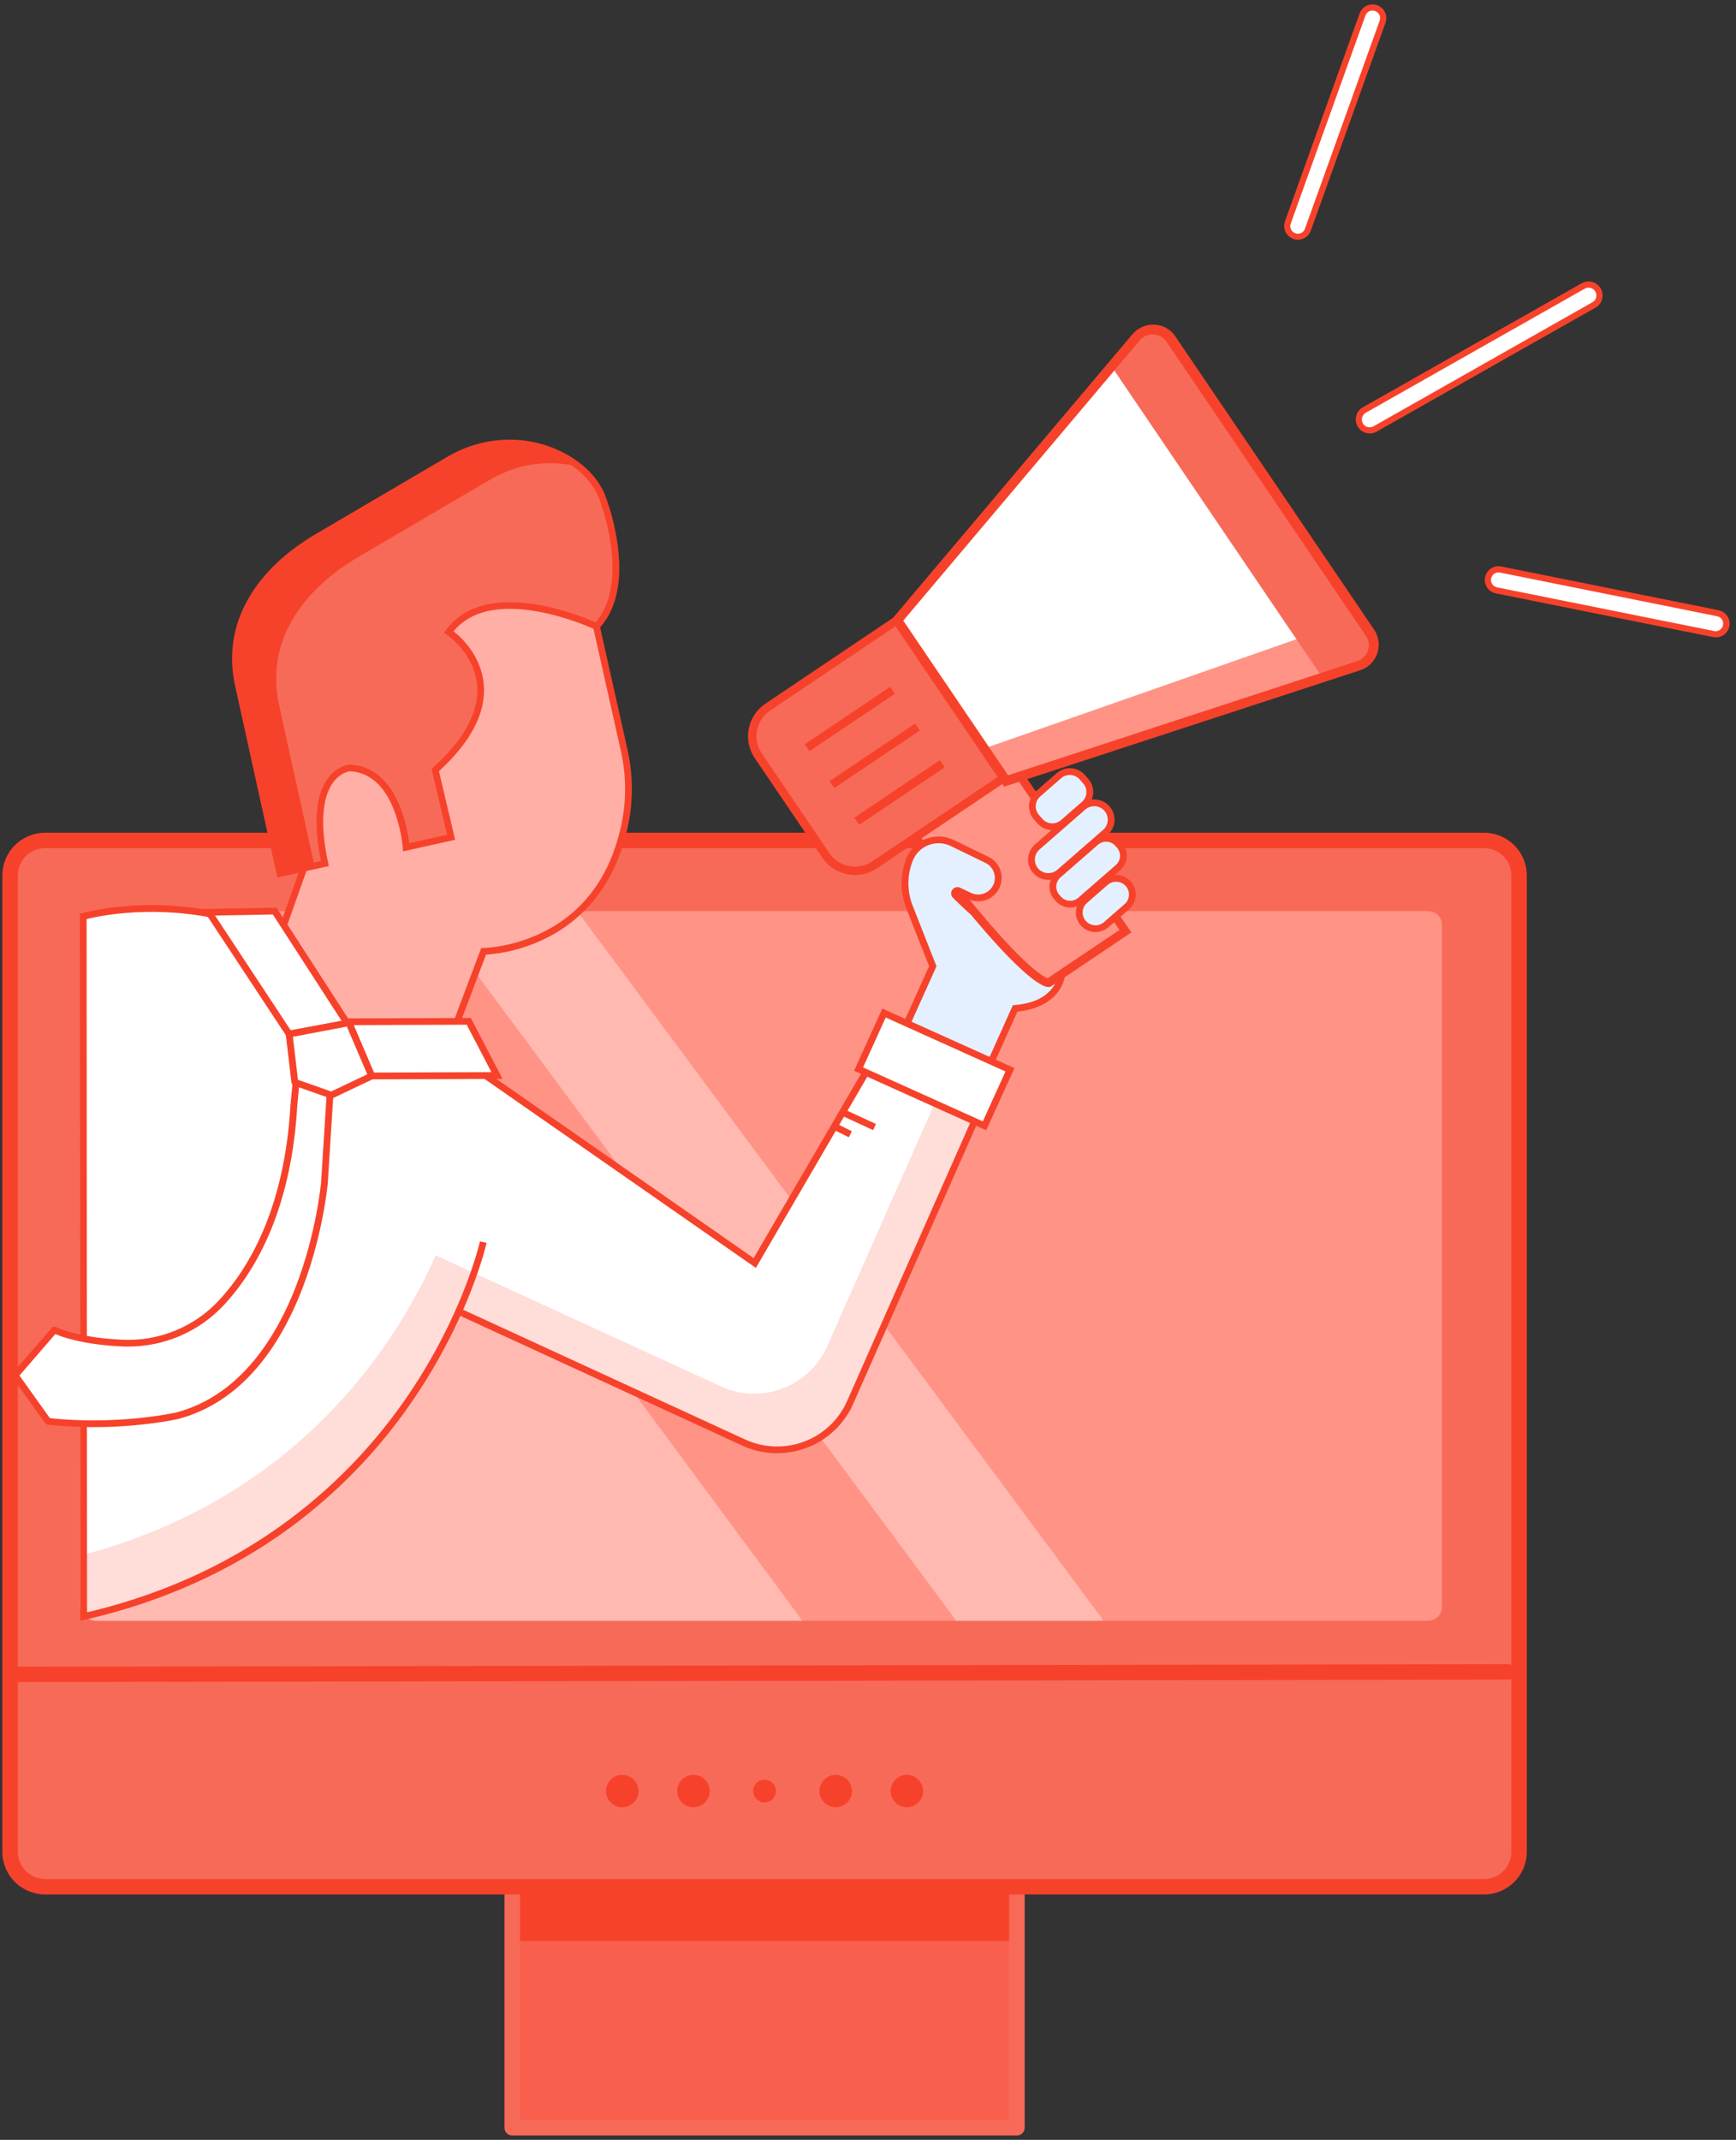 <svg width="198" height="244" viewBox="0 0 198 244" fill="none" xmlns="http://www.w3.org/2000/svg">
<rect x="0" y="0" width="198" height="244" fill="#333333" stroke="none"/>
<g clip-path="url(#clip0)">
<path d="M115.986 213.344H58.42V242.619H115.986V213.344Z" fill="#F8604D"/>
<path d="M115.338 215.738H59.04V221.315H115.338V215.738Z" fill="#F7422B"/>
<path d="M115.986 243.5H58.42C58.186 243.5 57.961 243.407 57.795 243.242C57.63 243.076 57.537 242.852 57.537 242.619V213.344C57.537 213.11 57.63 212.886 57.795 212.721C57.961 212.556 58.186 212.463 58.42 212.463H115.986C116.22 212.463 116.445 212.556 116.611 212.721C116.776 212.886 116.87 213.11 116.87 213.344V242.619C116.87 242.734 116.847 242.849 116.803 242.956C116.758 243.063 116.693 243.16 116.611 243.242C116.529 243.324 116.432 243.389 116.324 243.433C116.217 243.477 116.102 243.5 115.986 243.5ZM59.306 241.739H115.102V214.226H59.306V241.739Z" fill="#F86A58"/>
<path d="M169.013 95.048H4.909C2.699 95.048 0.908 96.832 0.908 99.032V210.369C0.908 212.569 2.699 214.353 4.909 214.353H169.013C171.222 214.353 173.013 212.569 173.013 210.369V99.032C173.013 96.832 171.222 95.048 169.013 95.048Z" fill="#F86A58"/>
<path d="M169.255 216.019H5.15C3.855 216.017 2.614 215.504 1.698 214.592C0.782 213.681 0.267 212.444 0.266 211.155V99.814C0.268 98.525 0.783 97.288 1.698 96.377C2.614 95.465 3.856 94.952 5.15 94.95H169.255C170.55 94.951 171.792 95.464 172.708 96.376C173.624 97.288 174.139 98.525 174.14 99.814V211.155C174.139 212.444 173.624 213.681 172.708 214.592C171.792 215.504 170.55 216.017 169.255 216.019ZM5.15 96.714C4.324 96.715 3.532 97.042 2.948 97.623C2.364 98.205 2.036 98.994 2.035 99.816V211.157C2.035 211.979 2.364 212.768 2.948 213.35C3.532 213.932 4.324 214.26 5.15 214.26H169.255C170.082 214.26 170.874 213.932 171.458 213.351C172.042 212.769 172.37 211.98 172.371 211.158V99.817C172.37 98.995 172.042 98.206 171.458 97.624C170.874 97.043 170.082 96.716 169.255 96.715L5.15 96.714Z" fill="#F7422B"/>
<path d="M164.456 183.309C164.456 184.091 163.737 184.813 162.869 184.813H10.868C9.998 184.813 9.155 184.088 9.155 183.309V105.364C9.155 104.581 9.998 103.887 10.868 103.887H162.869C163.737 103.887 164.456 104.581 164.456 105.364V183.309Z" fill="#FF9385"/>
<path d="M87.202 205.521C87.921 205.521 88.503 204.941 88.503 204.226C88.503 203.51 87.921 202.931 87.202 202.931C86.484 202.931 85.902 203.51 85.902 204.226C85.902 204.941 86.484 205.521 87.202 205.521Z" fill="#F7422B"/>
<path d="M95.318 206.074C96.343 206.074 97.174 205.247 97.174 204.226C97.174 203.205 96.343 202.377 95.318 202.377C94.293 202.377 93.462 203.205 93.462 204.226C93.462 205.247 94.293 206.074 95.318 206.074Z" fill="#F7422B"/>
<path d="M103.433 206.074C104.458 206.074 105.289 205.247 105.289 204.226C105.289 203.205 104.458 202.377 103.433 202.377C102.408 202.377 101.577 203.205 101.577 204.226C101.577 205.247 102.408 206.074 103.433 206.074Z" fill="#F7422B"/>
<path d="M70.972 206.074C71.997 206.074 72.828 205.247 72.828 204.226C72.828 203.205 71.997 202.377 70.972 202.377C69.947 202.377 69.115 203.205 69.115 204.226C69.115 205.247 69.947 206.074 70.972 206.074Z" fill="#F7422B"/>
<path d="M79.088 206.074C80.113 206.074 80.944 205.247 80.944 204.226C80.944 203.205 80.113 202.377 79.088 202.377C78.062 202.377 77.231 203.205 77.231 204.226C77.231 205.247 78.062 206.074 79.088 206.074Z" fill="#F7422B"/>
<path opacity="0.35" d="M91.523 184.813H11.042C10.179 184.813 9.155 183.983 9.155 183.201V105.518C9.155 104.74 10.174 103.887 11.042 103.887H31.672L91.523 184.813Z" fill="white"/>
<path opacity="0.35" d="M125.802 184.813H108.99L108.877 184.555L49.026 103.887H65.838L125.689 184.555L125.802 184.813Z" fill="white"/>
<path d="M1.929 191.799C1.814 191.801 1.7 191.78 1.593 191.738C1.486 191.696 1.389 191.633 1.306 191.553C1.224 191.473 1.159 191.377 1.113 191.272C1.068 191.167 1.045 191.054 1.044 190.939C1.043 190.704 1.135 190.479 1.301 190.312C1.466 190.145 1.691 190.05 1.927 190.047L171.993 189.757C172.23 189.761 172.455 189.858 172.62 190.026C172.785 190.194 172.878 190.42 172.877 190.655C172.877 190.77 172.854 190.884 172.81 190.991C172.765 191.097 172.7 191.193 172.618 191.274C172.536 191.355 172.439 191.42 172.332 191.463C172.225 191.507 172.11 191.529 171.994 191.528L1.93 191.799H1.929Z" fill="#F7422B"/>
<path d="M28.96 115.031L35.088 97.775L32.39 96.847L29.174 79.181L36.825 76.386L39.279 70.054L41.347 71.236L66.72 65.597L71.2 85.582C71.931 88.85 71.835 92.247 70.922 95.469C67.401 108.404 55.16 108.479 55.16 108.479L51.258 118.842L28.96 115.031Z" fill="#FFAFA5"/>
<path d="M51.505 119.273L28.442 115.334L34.594 98.013L32.047 97.138L28.732 78.93L36.524 76.082L39.077 69.495L41.406 70.823L67.01 65.132L71.574 85.493C72.317 88.824 72.22 92.287 71.291 95.571C70.473 98.58 69.115 101.149 67.258 103.213C65.753 104.881 63.924 106.228 61.881 107.172C59.854 108.126 57.666 108.696 55.429 108.854L51.505 119.273ZM29.478 114.728L51.004 118.406L54.889 108.094H55.156C55.186 108.094 58.197 108.053 61.582 106.462C66.104 104.339 69.12 100.606 70.546 95.368C71.441 92.205 71.535 88.87 70.82 85.662L66.423 66.057L41.277 71.646L39.469 70.616L37.114 76.692L29.604 79.438L32.723 96.563L35.578 97.544L29.478 114.728Z" fill="#F7422B"/>
<path d="M31.926 99.6L27.204 78.166C25.61 70.934 29.725 65.012 36.377 61.133L51.387 52.328C55.488 49.97 60.582 49.888 64.668 52.281C66.301 53.238 67.754 54.574 68.597 56.441C68.597 56.441 72.669 66.499 68.028 71.43C68.028 71.43 55.887 65.674 51.192 72.056C51.192 72.056 60.322 78.182 49.647 87.812L51.453 95.473L46.332 96.612C46.332 96.612 45.705 87.799 39.873 87.561C39.873 87.561 34.816 88.006 37.054 98.464L31.926 99.6Z" fill="#F86A58"/>
<path d="M66.042 53.223C62.649 52.367 59.055 52.869 56.029 54.62L41.02 63.425C34.367 67.304 30.252 73.227 31.846 80.459L35.873 98.729L31.924 99.605L27.2 78.171C25.607 70.939 29.722 65.017 36.374 61.137L51.384 52.332C55.49 49.974 60.579 49.893 64.665 52.285C65.146 52.564 65.606 52.878 66.042 53.223Z" fill="#F7422B"/>
<path d="M55.117 141.632C55.117 141.632 47.556 175.67 9.544 184.333L9.492 104.502C9.492 104.502 20.601 101.241 32.927 107.121L39.581 117.062H52.532L53.672 121.457L86.09 144.026L99.348 121.274L111.984 125.988L96.969 159.922C96.482 161.023 95.779 162.016 94.902 162.844C94.025 163.671 92.991 164.316 91.861 164.741C90.73 165.166 89.526 165.363 88.319 165.32C87.111 165.276 85.925 164.993 84.828 164.488L52.636 149.683" fill="white"/>
<path d="M111.861 125.985L96.846 159.921C96.358 161.022 95.656 162.016 94.778 162.844C93.901 163.672 92.866 164.317 91.736 164.742C90.605 165.167 89.4 165.364 88.192 165.32C86.985 165.276 85.798 164.993 84.701 164.487L52.19 149.549C47.477 160.151 35.758 178.334 9.421 184.337V177.315C34.008 170.767 45.131 153.405 49.694 143.139L53.795 145.025L53.957 145.099L82.203 158.083C83.299 158.588 84.486 158.87 85.693 158.914C86.901 158.957 88.105 158.761 89.235 158.336C90.365 157.91 91.399 157.265 92.276 156.438C93.154 155.61 93.856 154.617 94.344 153.516L107.28 124.284L111.861 125.985Z" fill="#FFDDD9"/>
<path d="M109.994 103.117L103.811 103.608L106.387 110.174L103.141 117.375L101.778 120.212L112.2 122.962L115.777 114.986C121.112 114.534 121.112 110.806 121.112 110.806C117.01 109.063 112.188 105.142 109.994 103.117Z" fill="#E4F0FF"/>
<path d="M112.419 123.421L101.226 120.467L102.79 117.216L105.967 110.165L103.26 103.265L110.133 102.719L110.257 102.834C112.45 104.858 117.248 108.745 121.276 110.454L121.522 110.554V110.808C121.473 111.574 121.215 112.312 120.777 112.944C120.14 113.89 118.798 115.061 116.044 115.35L112.419 123.421ZM102.328 119.961L111.981 122.508L115.517 114.624L115.744 114.604C119.915 114.251 120.593 111.84 120.708 111.051C116.715 109.279 112.096 105.557 109.862 103.514L104.366 103.951L106.811 110.184L103.496 117.543L102.328 119.961Z" fill="#F7422B"/>
<path d="M9.154 184.813L9.103 104.21L9.38 104.128C9.495 104.095 12.256 103.294 16.576 103.209C19.109 103.16 21.641 103.37 24.131 103.836C27.232 104.416 30.243 105.397 33.089 106.754L33.184 106.8L39.783 116.643H52.822L54.001 121.204L85.957 143.457L99.168 120.789L112.493 125.762L97.314 160.071C96.806 161.219 96.073 162.255 95.159 163.117C94.244 163.98 93.166 164.653 91.988 165.096C90.81 165.539 89.555 165.744 88.296 165.699C87.037 165.654 85.8 165.36 84.656 164.833L52.504 150.045C50.936 153.506 49.06 156.821 46.898 159.949C43.084 165.485 38.36 170.341 32.924 174.313C26.186 179.22 18.347 182.716 9.625 184.705L9.154 184.813ZM9.876 104.795L9.928 183.844C29.139 179.33 40.273 168.153 46.244 159.538C48.961 155.619 51.218 151.404 52.971 146.974C54.254 143.703 54.736 141.571 54.74 141.55L55.495 141.716C55.476 141.804 55.002 143.911 53.703 147.226C53.454 147.871 53.163 148.576 52.824 149.344L84.986 164.137C86.035 164.621 87.172 164.891 88.328 164.933C89.484 164.975 90.637 164.786 91.719 164.379C92.802 163.972 93.792 163.355 94.632 162.562C95.471 161.77 96.144 160.819 96.611 159.765L111.466 126.203L99.52 121.744L86.212 144.574L53.327 121.676L52.228 117.418H39.373L32.662 107.408C27.651 105.054 22.162 103.882 16.623 103.984C13.165 104.049 10.681 104.598 9.88 104.799L9.876 104.795Z" fill="#F7422B"/>
<path d="M39.61 116.695L32.98 117.913L23.819 104.024L31.329 103.883L39.61 116.695Z" fill="white"/>
<path d="M32.797 118.339L23.111 103.651L31.538 103.494L40.249 116.97L32.797 118.339ZM24.528 104.396L33.162 117.488L38.973 116.421L31.12 104.276L24.528 104.396Z" fill="#F7422B"/>
<path d="M39.752 116.512L42.392 122.691L56.686 122.638L53.467 116.462L39.752 116.512Z" fill="white"/>
<path d="M42.136 123.076L39.167 116.128L53.702 116.076L57.322 123.022L42.136 123.076ZM40.336 116.891L42.647 122.3L56.05 122.252L53.232 116.845L40.336 116.891Z" fill="#F7422B"/>
<path d="M37.848 121.467L36.999 134.87C36.999 134.87 35.026 157.54 20.179 161.438C20.179 161.438 13.481 162.966 5.468 162.068L1.719 156.831L6.189 151.653C6.189 151.653 8.631 152.919 13.939 153.15C16.05 153.247 18.158 152.884 20.114 152.086C22.071 151.288 23.828 150.074 25.264 148.529C28.859 144.65 32.841 137.767 33.515 126.031L34.028 120.575L37.848 121.467Z" fill="white"/>
<path d="M10.63 162.734C8.892 162.736 7.155 162.642 5.428 162.452C5.374 162.445 5.322 162.428 5.275 162.4C5.228 162.373 5.187 162.336 5.156 162.291L1.407 157.054C1.356 156.984 1.331 156.899 1.335 156.813C1.339 156.727 1.372 156.645 1.428 156.579L5.898 151.402C5.955 151.336 6.032 151.291 6.118 151.275C6.204 151.258 6.293 151.271 6.37 151.311C6.394 151.323 8.822 152.541 13.959 152.765C16.015 152.861 18.067 152.508 19.971 151.731C21.876 150.954 23.586 149.771 24.983 148.266C28.329 144.661 32.451 137.872 33.132 126.008C33.131 126.003 33.131 125.999 33.132 125.994L33.644 120.539C33.649 120.484 33.666 120.431 33.693 120.383C33.721 120.335 33.758 120.294 33.803 120.262C33.848 120.23 33.9 120.208 33.954 120.197C34.008 120.186 34.064 120.187 34.118 120.199L37.935 121.092C38.025 121.113 38.103 121.165 38.158 121.238C38.212 121.311 38.239 121.401 38.233 121.492L37.387 134.894V134.903C37.387 134.96 36.861 140.695 34.521 146.833C33.141 150.447 31.407 153.496 29.368 155.895C26.802 158.914 23.744 160.905 20.279 161.814H20.267C20.215 161.826 16.155 162.734 10.63 162.734ZM5.686 161.704C13.368 162.533 19.861 161.115 20.089 161.059C27.591 159.086 31.681 152.089 33.795 146.566C36.076 140.597 36.601 135.013 36.62 134.835L37.444 121.763L34.378 121.046L33.908 126.053C33.599 131.418 32.571 136.234 30.849 140.367C29.492 143.626 27.712 146.458 25.561 148.783C24.164 150.289 22.469 151.489 20.582 152.309C18.695 153.128 16.659 153.549 14.6 153.544C14.378 153.544 14.157 153.544 13.933 153.529C9.548 153.338 7.094 152.455 6.304 152.119L2.221 156.848L5.686 161.704Z" fill="#F7422B"/>
<path d="M32.98 117.913L39.793 116.618L42.392 122.691L37.792 124.875L33.626 123.411L32.98 117.913Z" fill="white"/>
<path d="M37.792 125.26C37.748 125.26 37.705 125.253 37.663 125.239L33.498 123.774C33.429 123.75 33.368 123.706 33.323 123.649C33.278 123.592 33.249 123.524 33.242 123.451L32.594 117.954C32.583 117.857 32.608 117.76 32.666 117.681C32.724 117.603 32.81 117.549 32.906 117.531L39.719 116.241C39.807 116.224 39.897 116.237 39.976 116.278C40.055 116.32 40.117 116.387 40.151 116.469L42.749 122.54C42.788 122.632 42.79 122.735 42.754 122.828C42.719 122.921 42.649 122.997 42.559 123.04L37.96 125.224C37.908 125.248 37.85 125.261 37.792 125.26ZM33.982 123.127L37.77 124.458L41.89 122.501L39.56 117.056L33.408 118.225L33.982 123.127Z" fill="#F7422B"/>
<path d="M96.219 126.461L95.893 127.161L99.581 128.864L99.907 128.165L96.219 126.461Z" fill="#F7422B"/>
<path d="M95.498 128.166L95.152 128.855L96.809 129.68L97.155 128.991L95.498 128.166Z" fill="#F7422B"/>
<path d="M148.629 26.823C148.413 26.945 148.165 26.997 147.918 26.974C147.671 26.951 147.437 26.854 147.247 26.695C147.057 26.536 146.92 26.323 146.856 26.084C146.791 25.846 146.801 25.593 146.884 25.36L155.391 1.658C155.499 1.355 155.724 1.108 156.016 0.97C156.307 0.833 156.642 0.816 156.946 0.925C157.25 1.033 157.498 1.257 157.636 1.547C157.774 1.838 157.79 2.171 157.682 2.473L149.172 26.176C149.075 26.45 148.882 26.679 148.629 26.823Z" fill="white"/>
<path d="M148.807 27.13C148.528 27.287 148.208 27.355 147.889 27.326C147.57 27.296 147.268 27.17 147.023 26.965C146.778 26.759 146.602 26.484 146.518 26.176C146.435 25.869 146.447 25.543 146.555 25.242L155.067 1.538C155.207 1.148 155.498 0.829 155.874 0.651C156.251 0.474 156.683 0.453 157.075 0.592C157.467 0.733 157.787 1.022 157.965 1.397C158.143 1.772 158.165 2.202 158.025 2.593L149.51 26.293C149.384 26.647 149.134 26.944 148.807 27.13ZM156.119 1.318C155.939 1.419 155.802 1.582 155.733 1.776L147.222 25.479C147.181 25.585 147.161 25.7 147.165 25.814C147.168 25.929 147.195 26.041 147.243 26.146C147.291 26.25 147.359 26.343 147.444 26.421C147.529 26.498 147.628 26.558 147.737 26.597C147.845 26.636 147.96 26.652 148.075 26.646C148.19 26.64 148.302 26.61 148.406 26.56C148.509 26.51 148.602 26.44 148.678 26.353C148.753 26.267 148.811 26.167 148.847 26.058L157.357 2.355C157.434 2.141 157.422 1.904 157.324 1.698C157.227 1.493 157.051 1.334 156.836 1.257C156.729 1.218 156.616 1.201 156.503 1.207C156.389 1.212 156.279 1.24 156.176 1.289C156.155 1.297 156.135 1.307 156.115 1.318H156.119Z" fill="#F7422B"/>
<path d="M196.293 72.167C196.039 72.311 195.741 72.357 195.455 72.299L170.677 67.316C170.518 67.287 170.367 67.226 170.232 67.138C170.097 67.05 169.981 66.936 169.891 66.802C169.8 66.669 169.737 66.519 169.706 66.362C169.674 66.204 169.674 66.042 169.706 65.884C169.738 65.727 169.802 65.577 169.892 65.444C169.983 65.311 170.099 65.197 170.234 65.109C170.369 65.021 170.521 64.961 170.68 64.932C170.838 64.903 171.001 64.906 171.159 64.94L195.935 69.927C196.178 69.975 196.401 70.097 196.573 70.276C196.745 70.454 196.858 70.681 196.896 70.925C196.935 71.169 196.898 71.419 196.79 71.642C196.682 71.865 196.509 72.049 196.292 72.171L196.293 72.167Z" fill="white"/>
<path d="M196.466 72.475C196.138 72.658 195.756 72.719 195.387 72.645L170.608 67.661C170.303 67.6 170.024 67.45 169.804 67.231C169.585 67.011 169.436 66.732 169.377 66.429C169.317 66.125 169.349 65.811 169.469 65.525C169.589 65.24 169.791 64.996 170.05 64.825C170.221 64.71 170.414 64.631 170.617 64.591C170.82 64.552 171.028 64.553 171.23 64.595L196.007 69.578C196.323 69.64 196.612 69.797 196.835 70.028C197.058 70.259 197.205 70.552 197.255 70.869C197.305 71.185 197.257 71.51 197.116 71.798C196.975 72.086 196.749 72.324 196.468 72.48L196.466 72.475ZM170.493 65.382L170.439 65.415C170.297 65.509 170.186 65.643 170.121 65.8C170.055 65.957 170.038 66.129 170.07 66.296C170.103 66.463 170.185 66.616 170.305 66.736C170.425 66.857 170.579 66.939 170.746 66.973L195.524 71.958C195.746 71.997 195.974 71.948 196.16 71.821C196.347 71.695 196.476 71.501 196.52 71.281C196.565 71.061 196.521 70.832 196.399 70.644C196.276 70.456 196.085 70.322 195.865 70.272L171.088 65.289C170.885 65.246 170.674 65.278 170.493 65.378V65.382Z" fill="#F7422B"/>
<path d="M156.815 48.925C156.527 49.084 156.188 49.123 155.872 49.034C155.555 48.945 155.287 48.735 155.125 48.45C154.963 48.164 154.921 47.827 155.008 47.511C155.094 47.195 155.303 46.926 155.588 46.762L180.591 32.595C180.878 32.442 181.214 32.407 181.528 32.498C181.841 32.588 182.106 32.797 182.266 33.08C182.426 33.363 182.469 33.697 182.385 34.011C182.301 34.324 182.097 34.593 181.817 34.759L156.819 48.923L156.815 48.925Z" fill="white"/>
<path d="M156.993 49.231C156.626 49.431 156.194 49.48 155.791 49.365C155.389 49.25 155.048 48.981 154.843 48.617C154.412 47.865 154.677 46.871 155.418 46.453L180.421 32.286H180.427C180.793 32.085 181.225 32.037 181.627 32.151C182.029 32.266 182.369 32.535 182.573 32.898C182.78 33.262 182.837 33.691 182.733 34.096C182.683 34.298 182.593 34.488 182.467 34.654C182.341 34.821 182.182 34.96 182 35.063L156.993 49.231ZM156.641 48.618L181.646 34.45C181.745 34.394 181.832 34.319 181.901 34.228C181.97 34.138 182.02 34.034 182.048 33.924C182.106 33.695 182.074 33.453 181.959 33.248C181.845 33.048 181.657 32.9 181.436 32.836C181.214 32.771 180.976 32.795 180.772 32.903L155.772 47.067C155.568 47.185 155.419 47.377 155.358 47.603C155.296 47.829 155.326 48.071 155.442 48.275C155.557 48.478 155.749 48.629 155.975 48.693C156.201 48.757 156.444 48.73 156.65 48.617L156.641 48.618Z" fill="#F7422B"/>
<path d="M115.192 121.985L100.825 115.514L97.923 121.904L112.289 128.375L115.192 121.985Z" fill="white"/>
<path d="M112.482 128.885L97.412 122.096L100.633 115.003L115.705 121.792L112.482 128.885ZM98.436 121.711L112.097 127.864L114.681 122.177L101.02 116.023L98.436 121.711Z" fill="#F7422B"/>
<path d="M115.775 87.651L128.343 106.188L119.612 112.057C119.612 112.057 117.269 112.651 104.337 95.34L115.775 87.651Z" fill="#FF9385"/>
<path d="M129.034 106.322L119.82 112.516L119.732 112.528C119.182 112.663 118.062 111.974 116.494 110.54C113.548 107.843 109.332 102.833 103.955 95.636L103.66 95.239L115.927 86.992L129.034 106.322ZM119.489 111.543L127.681 106.036L115.651 88.289L105.014 95.44C109.804 101.828 113.668 106.467 116.486 109.204C118.381 111.044 119.23 111.461 119.489 111.543Z" fill="#F7422B"/>
<path d="M99.747 98.612L114.48 88.707L102.293 70.73L87.559 80.635C87.123 80.928 86.749 81.303 86.459 81.74C86.169 82.176 85.968 82.666 85.868 83.18C85.768 83.694 85.77 84.222 85.875 84.735C85.98 85.248 86.185 85.736 86.48 86.169L94.186 97.538C94.481 97.972 94.858 98.344 95.296 98.633C95.735 98.922 96.227 99.123 96.743 99.222C97.259 99.322 97.79 99.319 98.306 99.215C98.821 99.11 99.311 98.905 99.747 98.612Z" fill="#F86A58"/>
<path d="M115.149 88.841L100.015 99.015C99.029 99.676 97.82 99.921 96.652 99.695C95.485 99.47 94.455 98.793 93.789 97.812L86.082 86.444C85.418 85.461 85.172 84.257 85.399 83.094C85.625 81.932 86.305 80.906 87.29 80.243L102.423 70.069L115.149 88.841ZM87.831 81.032C87.057 81.554 86.523 82.359 86.346 83.272C86.168 84.185 86.361 85.131 86.883 85.902L94.589 97.27C95.112 98.04 95.921 98.572 96.838 98.749C97.754 98.926 98.704 98.734 99.479 98.215L113.814 88.578L102.166 71.395L87.831 81.032Z" fill="#F7422B"/>
<path d="M102.292 70.764L114.71 89.082L154.983 75.897C156.539 75.388 157.232 73.501 156.317 72.151L133.59 38.619C132.673 37.266 130.651 37.204 129.597 38.452L102.292 70.764Z" fill="white"/>
<path d="M113.701 88.161L114.445 89.26L154.658 76.115C155.02 75.996 155.35 75.796 155.621 75.529C155.893 75.262 156.098 74.937 156.222 74.577C156.345 74.218 156.384 73.835 156.334 73.459C156.284 73.082 156.147 72.723 155.933 72.408L154.65 70.514L112.668 85.202L113.701 88.161Z" fill="#FF9385"/>
<path d="M101.53 78.314L91.78 84.868L92.317 85.66L102.067 79.106L101.53 78.314Z" fill="#F7422B"/>
<path d="M104.373 82.51L94.623 89.064L95.16 89.856L104.91 83.302L104.373 82.51Z" fill="#F7422B"/>
<path d="M107.198 86.675L97.448 93.229L98.005 94.05L107.755 87.496L107.198 86.675Z" fill="#F7422B"/>
<path d="M157.03 73.34L155.493 75.572L150.89 77.35L126.69 41.653L130.072 38.149L132.636 37.356L157.03 73.34Z" fill="#F86A58"/>
<path d="M155.143 76.424L114.531 89.701L101.645 70.699L129.165 38.107C129.471 37.745 129.857 37.458 130.293 37.27C130.73 37.082 131.204 36.997 131.679 37.023C132.145 37.042 132.601 37.17 133.01 37.395C133.418 37.621 133.768 37.938 134.031 38.322L156.763 71.853C157.196 72.527 157.349 73.342 157.189 74.126C157.029 74.91 156.569 75.601 155.906 76.053C155.671 76.212 155.414 76.337 155.143 76.424ZM130.004 38.809L103.023 70.768L114.977 88.402L154.8 75.383C155.085 75.291 155.344 75.134 155.556 74.923C155.768 74.713 155.927 74.456 156.02 74.173C156.115 73.896 156.143 73.601 156.102 73.311C156.061 73.022 155.953 72.746 155.786 72.506L133.05 38.975C132.763 38.558 132.323 38.27 131.824 38.174C131.326 38.077 130.809 38.18 130.386 38.459C130.242 38.557 130.113 38.675 130.004 38.81V38.809Z" fill="#F7422B"/>
<path d="M110.716 103.766C110.224 103.312 109.142 102.303 108.952 102.086C108.902 102.029 108.873 101.955 108.871 101.879C108.869 101.803 108.893 101.728 108.939 101.668C108.986 101.607 109.052 101.565 109.127 101.547C109.201 101.529 109.279 101.538 109.348 101.571L110.571 102.158C110.856 102.294 111.166 102.37 111.482 102.381C111.798 102.392 112.113 102.338 112.406 102.222C112.7 102.106 112.967 101.931 113.19 101.708C113.412 101.484 113.586 101.218 113.701 100.924C113.908 100.391 113.907 99.799 113.697 99.266C113.487 98.733 113.083 98.298 112.567 98.047L108.607 96.126C108.178 95.917 107.711 95.796 107.235 95.771C106.758 95.746 106.281 95.817 105.833 95.98C105.384 96.143 104.973 96.394 104.625 96.718C104.276 97.043 103.996 97.434 103.803 97.869C103.756 97.976 103.713 98.084 103.672 98.191C103.044 99.893 103.071 101.766 103.747 103.449L105.46 107.814" fill="#E4F0FF"/>
<path d="M105.098 107.953L103.385 103.587C102.672 101.816 102.645 99.844 103.308 98.054C103.352 97.938 103.398 97.823 103.447 97.712C103.656 97.232 103.961 96.799 104.343 96.44C104.726 96.081 105.178 95.804 105.672 95.625C106.174 95.442 106.708 95.361 107.241 95.388C107.775 95.415 108.298 95.548 108.778 95.78L112.738 97.701C113.055 97.854 113.338 98.067 113.572 98.329C113.806 98.591 113.986 98.896 114.102 99.227C114.217 99.558 114.266 99.909 114.245 100.259C114.225 100.609 114.135 100.951 113.982 101.267C113.828 101.582 113.614 101.864 113.351 102.097C113.088 102.33 112.782 102.509 112.449 102.624C112.117 102.739 111.765 102.788 111.414 102.768C111.062 102.747 110.718 102.658 110.402 102.505L109.458 102.053C109.792 102.375 110.42 102.97 110.978 103.483L110.451 104.049C110.389 103.99 108.906 102.621 108.659 102.34C108.55 102.215 108.487 102.057 108.482 101.892C108.477 101.727 108.529 101.565 108.63 101.434C108.731 101.303 108.874 101.21 109.035 101.172C109.197 101.134 109.366 101.152 109.515 101.224L110.738 101.81C110.975 101.924 111.233 101.987 111.496 101.997C111.759 102.007 112.021 101.962 112.266 101.866C112.51 101.769 112.732 101.624 112.918 101.438C113.103 101.252 113.248 101.03 113.342 100.786C113.512 100.342 113.509 99.851 113.335 99.409C113.161 98.966 112.827 98.605 112.399 98.394L108.444 96.472C108.058 96.283 107.637 96.174 107.207 96.153C106.777 96.131 106.348 96.198 105.944 96.347C105.549 96.49 105.186 96.712 104.88 97C104.573 97.287 104.329 97.634 104.161 98.018C104.118 98.118 104.076 98.221 104.036 98.325C103.441 99.937 103.468 101.712 104.112 103.306L105.823 107.671L105.098 107.953Z" fill="#F7422B"/>
<path d="M118.12 99.29C117.953 99.1 117.826 98.879 117.744 98.64C117.663 98.401 117.63 98.148 117.647 97.896C117.663 97.644 117.73 97.398 117.842 97.172C117.955 96.945 118.111 96.743 118.302 96.577L123.53 92.019C123.915 91.683 124.418 91.514 124.929 91.547C125.44 91.581 125.916 91.815 126.253 92.199C126.591 92.582 126.761 93.084 126.727 93.592C126.694 94.101 126.458 94.575 126.073 94.911L120.844 99.47C120.654 99.637 120.432 99.764 120.192 99.845C119.952 99.926 119.698 99.959 119.445 99.942C119.192 99.925 118.945 99.859 118.717 99.747C118.49 99.635 118.287 99.48 118.12 99.29Z" fill="#E4F0FF"/>
<path d="M118.74 100.178C118.367 100.035 118.038 99.799 117.785 99.492C117.531 99.186 117.361 98.819 117.291 98.427C117.221 98.036 117.254 97.634 117.386 97.259C117.519 96.884 117.746 96.549 118.046 96.287L123.275 91.729C123.504 91.529 123.77 91.377 124.058 91.279C124.346 91.182 124.651 91.143 124.955 91.163C125.258 91.183 125.555 91.262 125.828 91.396C126.101 91.531 126.344 91.717 126.545 91.945C126.745 92.173 126.899 92.438 126.996 92.725C127.094 93.012 127.134 93.316 127.114 93.618C127.093 93.92 127.014 94.216 126.879 94.488C126.744 94.759 126.557 95.002 126.328 95.201L121.099 99.76C120.781 100.037 120.393 100.222 119.978 100.296C119.562 100.37 119.134 100.329 118.74 100.178ZM125.357 92.031C125.094 91.93 124.809 91.903 124.532 91.952C124.255 92.001 123.997 92.124 123.785 92.308L118.556 96.867C118.249 97.136 118.061 97.515 118.034 97.922C118.007 98.328 118.143 98.729 118.412 99.036C118.545 99.188 118.707 99.312 118.889 99.401C119.071 99.491 119.268 99.544 119.471 99.557C119.673 99.571 119.876 99.544 120.068 99.48C120.26 99.415 120.437 99.313 120.59 99.18L125.819 94.621C126.126 94.352 126.314 93.973 126.341 93.566C126.368 93.16 126.232 92.759 125.962 92.452C125.797 92.265 125.59 92.121 125.357 92.031Z" fill="#F7422B"/>
<path d="M127.665 96.409L127.488 96.208C126.835 95.465 125.7 95.39 124.954 96.04L120.676 99.769C119.93 100.42 119.855 101.55 120.508 102.293L120.685 102.494C121.338 103.237 122.473 103.313 123.219 102.662L127.497 98.933C128.243 98.282 128.319 97.152 127.665 96.409Z" fill="#E4F0FF"/>
<path d="M121.274 103.338C120.942 103.213 120.645 103.008 120.41 102.743L120.232 102.54C119.852 102.106 119.66 101.539 119.698 100.964C119.737 100.389 120.002 99.853 120.437 99.473L124.716 95.743C125.151 95.364 125.72 95.172 126.298 95.21C126.875 95.248 127.414 95.513 127.796 95.946L127.978 96.149C128.359 96.583 128.552 97.15 128.513 97.725C128.475 98.3 128.209 98.837 127.774 99.217L123.496 102.947C123.196 103.207 122.831 103.381 122.44 103.45C122.048 103.519 121.645 103.48 121.274 103.338ZM126.665 96.07C126.425 95.978 126.165 95.953 125.912 95.998C125.659 96.043 125.424 96.155 125.23 96.323L120.952 100.053C120.672 100.298 120.5 100.644 120.475 101.015C120.451 101.387 120.575 101.752 120.821 102.032L120.999 102.234C121.245 102.514 121.592 102.684 121.965 102.709C122.337 102.734 122.704 102.61 122.986 102.365L127.264 98.635C127.545 98.39 127.716 98.044 127.741 97.673C127.766 97.302 127.642 96.936 127.396 96.657L127.218 96.455C127.068 96.283 126.878 96.151 126.665 96.07Z" fill="#F7422B"/>
<path d="M123.553 105.267C123.393 105.085 123.27 104.873 123.192 104.643C123.114 104.414 123.082 104.171 123.098 103.929C123.114 103.687 123.178 103.451 123.286 103.234C123.394 103.017 123.544 102.823 123.727 102.663L126.081 100.61C126.45 100.288 126.933 100.126 127.424 100.158C127.914 100.191 128.371 100.415 128.695 100.783C128.855 100.966 128.978 101.178 129.056 101.407C129.134 101.637 129.166 101.879 129.15 102.121C129.134 102.363 129.07 102.599 128.962 102.816C128.855 103.034 128.705 103.228 128.522 103.387L126.167 105.44C125.797 105.762 125.314 105.925 124.824 105.892C124.334 105.86 123.877 105.635 123.553 105.267Z" fill="#E4F0FF"/>
<path d="M124.143 106.135C123.804 106.005 123.502 105.794 123.263 105.521C122.872 105.075 122.675 104.494 122.714 103.904C122.753 103.314 123.026 102.763 123.472 102.373L125.827 100.321C126.048 100.128 126.306 99.981 126.584 99.887C126.863 99.793 127.157 99.755 127.451 99.774C127.744 99.793 128.031 99.87 128.295 100C128.558 100.13 128.794 100.31 128.988 100.53C129.181 100.751 129.33 101.007 129.424 101.284C129.518 101.562 129.557 101.855 129.537 102.147C129.518 102.44 129.441 102.725 129.31 102.988C129.18 103.25 128.999 103.485 128.778 103.678L126.424 105.729C126.117 105.997 125.742 106.176 125.34 106.247C124.938 106.319 124.525 106.28 124.143 106.135ZM127.829 100.636C127.691 100.584 127.545 100.552 127.397 100.543C127.205 100.529 127.012 100.554 126.83 100.616C126.647 100.677 126.479 100.774 126.334 100.901L123.981 102.953C123.836 103.079 123.717 103.233 123.632 103.405C123.546 103.576 123.496 103.763 123.483 103.955C123.47 104.146 123.495 104.338 123.557 104.519C123.619 104.701 123.716 104.868 123.843 105.013C123.97 105.157 124.124 105.275 124.297 105.36C124.469 105.445 124.657 105.495 124.849 105.508C125.041 105.521 125.233 105.496 125.416 105.434C125.598 105.373 125.766 105.276 125.911 105.15L128.265 103.097C128.455 102.932 128.599 102.72 128.683 102.483C128.767 102.246 128.788 101.991 128.744 101.744C128.7 101.496 128.592 101.264 128.431 101.07C128.271 100.876 128.063 100.727 127.827 100.636H127.829Z" fill="#F7422B"/>
<path d="M123.814 89.079L123.417 88.628C122.731 87.848 121.541 87.769 120.758 88.452L118.367 90.537C117.584 91.219 117.504 92.405 118.19 93.185L118.587 93.636C119.272 94.416 120.463 94.494 121.246 93.812L123.637 91.727C124.42 91.044 124.499 89.859 123.814 89.079Z" fill="#E4F0FF"/>
<path d="M119.209 94.506C118.866 94.374 118.559 94.16 118.317 93.884L117.92 93.433C117.524 92.981 117.324 92.391 117.365 91.792C117.405 91.194 117.682 90.636 118.136 90.241L120.527 88.156C120.751 87.96 121.013 87.809 121.295 87.714C121.578 87.619 121.877 87.58 122.175 87.6C122.473 87.62 122.763 87.698 123.031 87.831C123.298 87.963 123.537 88.146 123.732 88.371L124.13 88.822C124.525 89.274 124.725 89.864 124.684 90.462C124.644 91.061 124.367 91.619 123.914 92.014L121.521 94.099C121.297 94.295 121.037 94.445 120.754 94.541C120.472 94.636 120.173 94.675 119.875 94.654C119.647 94.638 119.423 94.588 119.209 94.506ZM122.555 88.465C122.414 88.412 122.266 88.379 122.116 88.37C121.92 88.356 121.723 88.381 121.537 88.444C121.351 88.507 121.179 88.606 121.031 88.735L118.639 90.821C118.34 91.082 118.158 91.45 118.132 91.844C118.106 92.238 118.237 92.626 118.498 92.924L118.896 93.377C119.026 93.524 119.183 93.644 119.36 93.731C119.536 93.818 119.727 93.869 119.924 93.882C120.12 93.895 120.317 93.869 120.503 93.806C120.689 93.743 120.861 93.644 121.008 93.515L123.4 91.43C123.698 91.17 123.88 90.802 123.907 90.408C123.933 90.013 123.801 89.625 123.54 89.327L123.143 88.875C122.984 88.693 122.784 88.553 122.558 88.465H122.555Z" fill="#F7422B"/>
<path d="M31.629 100.06L26.823 78.244C26.04 74.691 26.557 71.311 28.36 68.196C30.007 65.351 32.637 62.861 36.178 60.797L51.187 51.992C55.472 49.531 60.709 49.513 64.86 51.944C66.78 53.07 68.155 54.524 68.946 56.279L68.953 56.293C69.658 58.145 70.154 60.069 70.433 62.029C70.692 63.886 70.7 65.576 70.454 67.067C70.141 68.953 69.419 70.506 68.307 71.688L68.113 71.893L67.858 71.772C67.828 71.758 64.816 70.344 61.285 69.72C56.833 68.936 53.622 69.694 51.731 71.977C52.614 72.674 54.947 74.821 55.185 78.159C55.412 81.326 53.69 84.616 50.065 87.939L51.908 95.759L45.966 97.08L45.935 96.634C45.791 95.149 45.447 93.689 44.911 92.296C43.802 89.51 42.105 88.045 39.876 87.942C39.725 87.963 38.784 88.136 37.99 89.223C37.098 90.444 36.276 93.023 37.422 98.378L37.502 98.752L31.629 100.06ZM58.119 50.904C55.822 50.907 53.565 51.512 51.577 52.658L36.575 61.461C29.345 65.678 26.152 71.579 27.584 78.079L32.225 99.136L36.597 98.169C36.127 95.84 35.986 93.826 36.178 92.176C36.345 90.763 36.754 89.609 37.395 88.744C38.458 87.312 39.781 87.18 39.837 87.174H39.862H39.887C42.437 87.282 44.428 88.959 45.648 92.032C46.157 93.354 46.501 94.734 46.672 96.14L50.989 95.181L49.22 87.677L49.389 87.526C52.944 84.318 54.639 81.185 54.425 78.22C54.16 74.551 51.009 72.397 50.971 72.376L50.638 72.151L50.875 71.829C52.008 70.293 53.639 69.303 55.727 68.888C57.366 68.566 59.288 68.59 61.439 68.971C63.672 69.385 65.85 70.054 67.93 70.963C70.04 68.521 70.048 64.837 69.67 62.14C69.397 60.245 68.917 58.384 68.241 56.591C67.516 54.992 66.248 53.653 64.473 52.615C62.546 51.49 60.352 50.899 58.119 50.904Z" fill="#F7422B"/>
</g>
<defs>
<clipPath id="clip0">
<rect width="197" height="243" fill="white" transform="translate(0.266 0.5)"/>
</clipPath>
</defs>
</svg>
